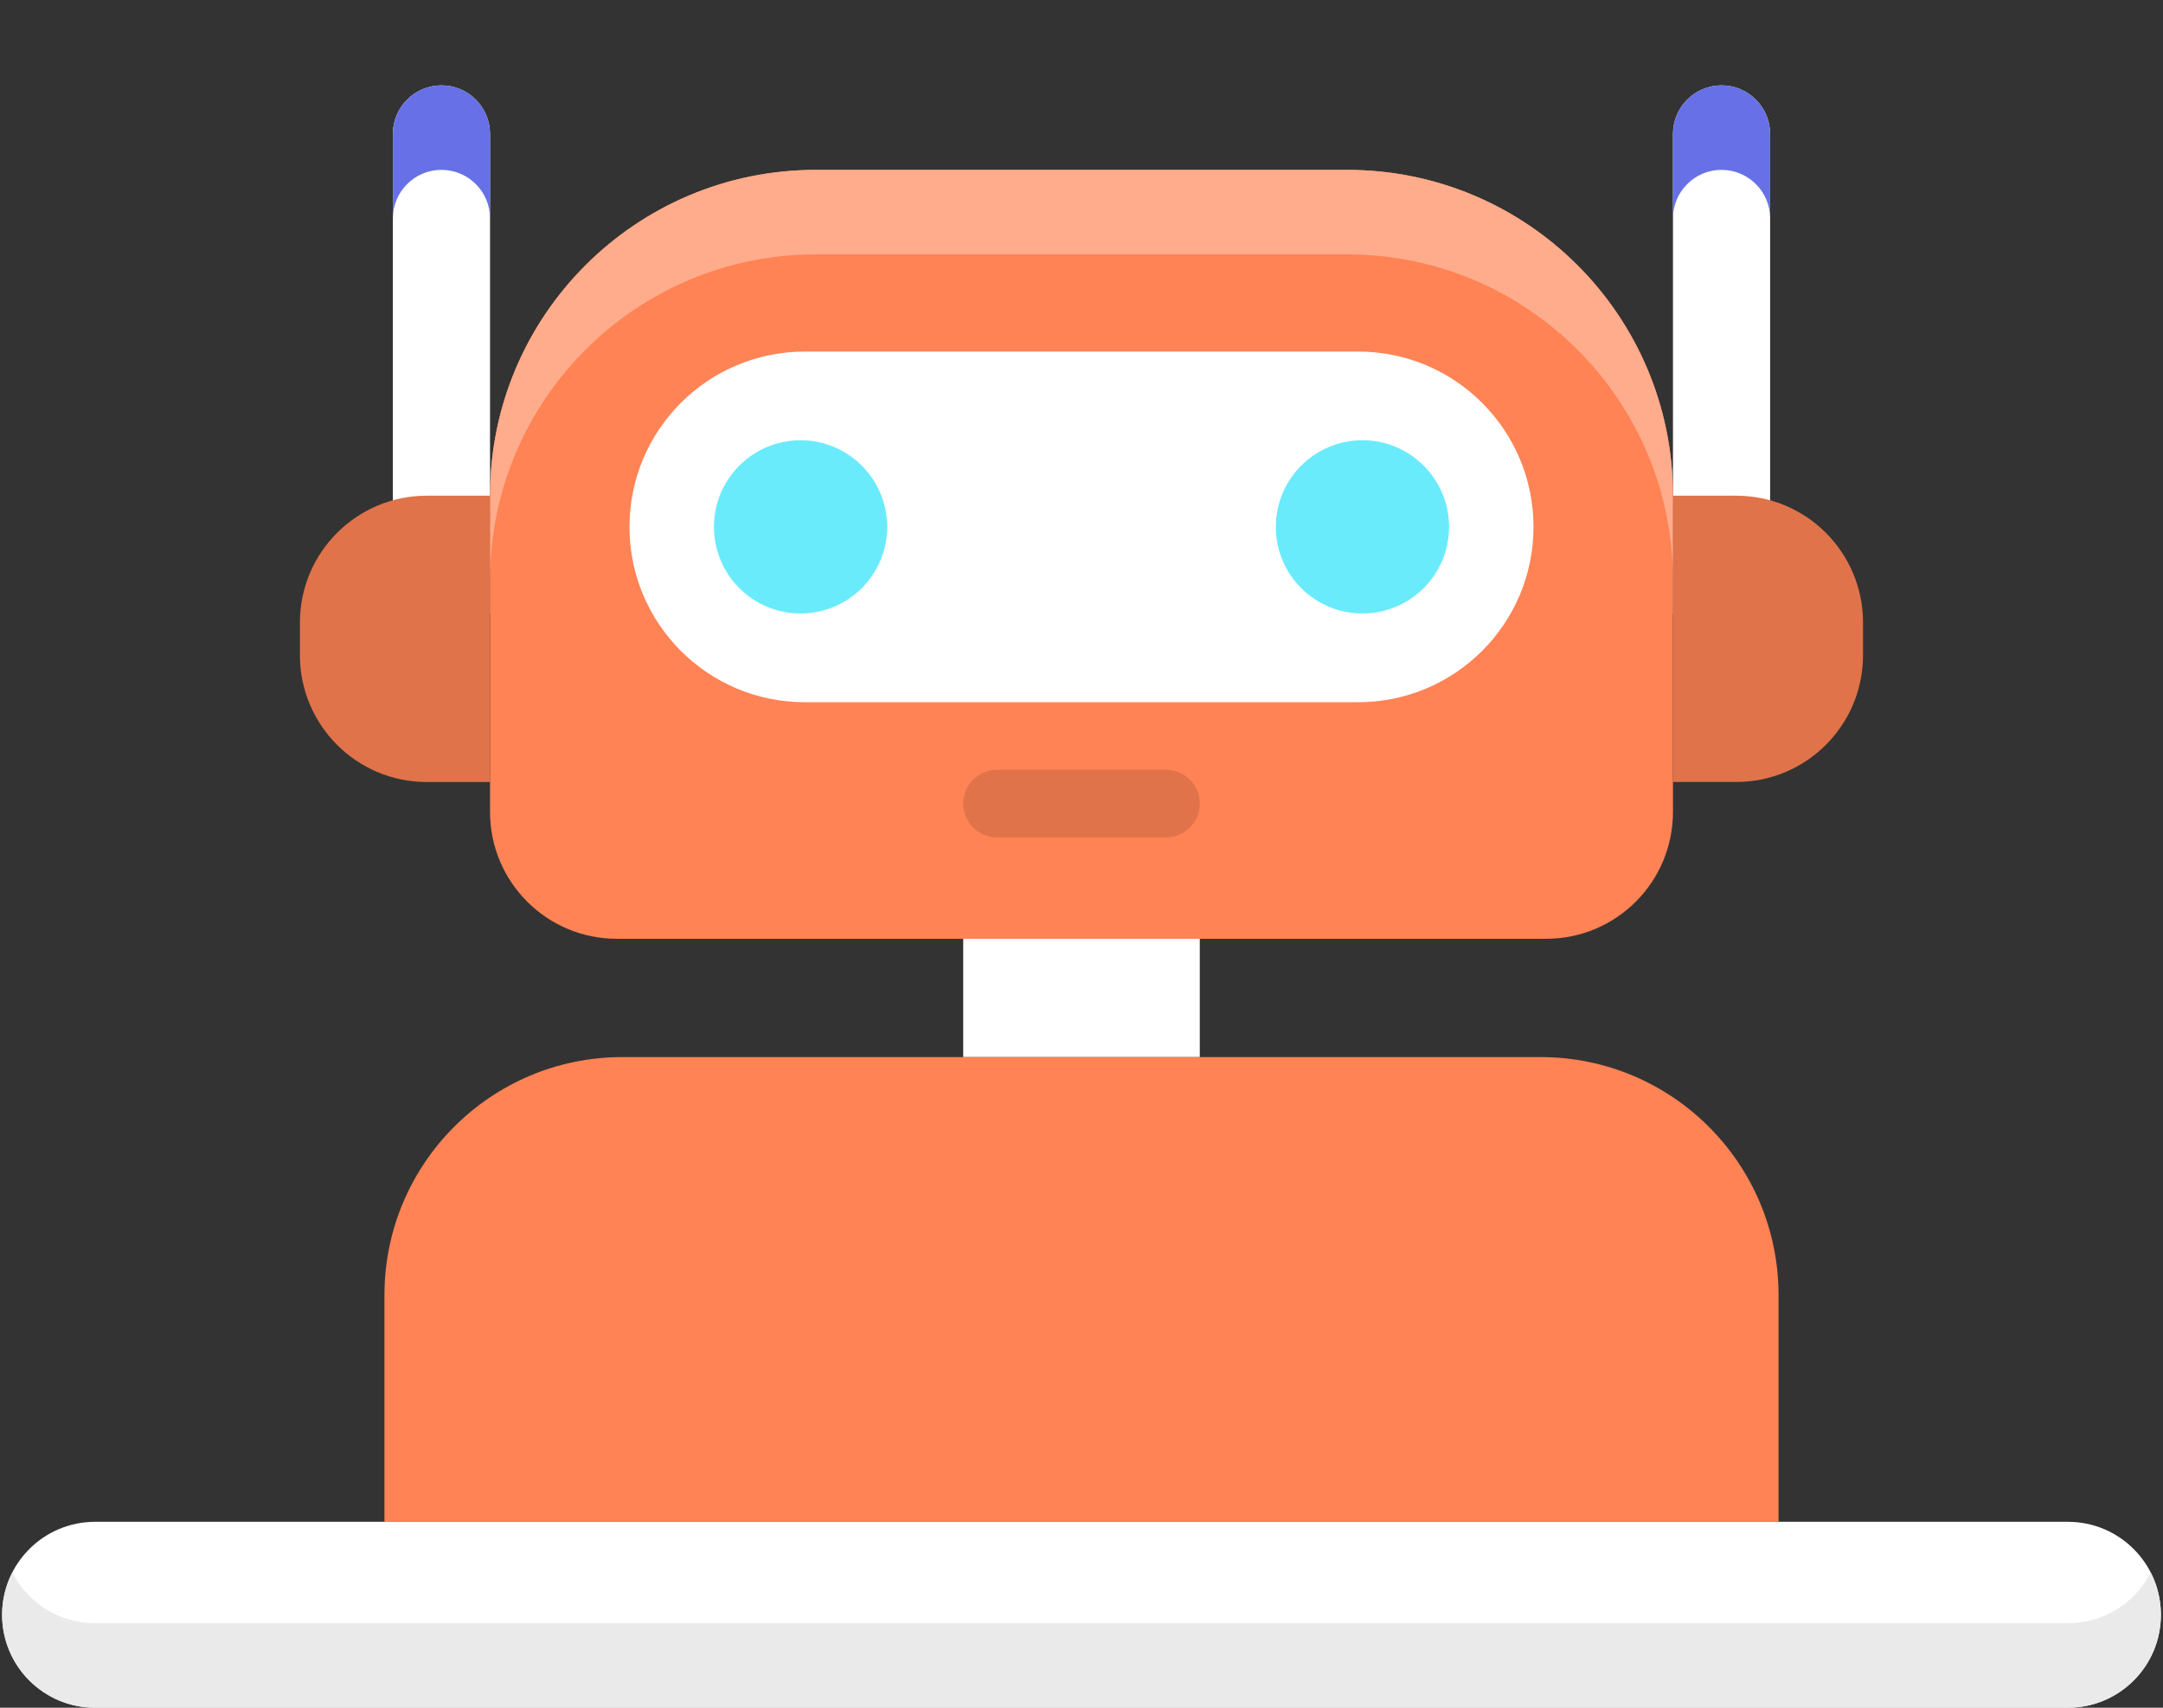 <svg width="38" height="30" viewBox="0 0 38 30" fill="none" xmlns="http://www.w3.org/2000/svg">
<rect x="0" y="0" width="38" height="30" fill="#333333" stroke="none"/>
<path d="M16.922 16.492H21.078V18.57H16.922V16.492Z" fill="white"/>
<path d="M27.065 18.57H10.934C8.626 18.57 6.754 20.442 6.754 22.751V26.734H31.246V22.751C31.246 20.442 29.374 18.57 27.065 18.57Z" fill="#FF8354"/>
<path d="M8.609 10.777H6.902V2.354C6.902 1.882 7.284 1.5 7.756 1.5C8.227 1.5 8.609 1.882 8.609 2.354V10.777Z" fill="white"/>
<path d="M31.098 10.777H29.391V2.354C29.391 1.882 29.773 1.5 30.244 1.5C30.715 1.5 31.098 1.882 31.098 2.354V10.777Z" fill="white"/>
<path d="M30.244 1.5C29.773 1.5 29.391 1.882 29.391 2.354V3.838C29.391 3.366 29.773 2.984 30.244 2.984C30.715 2.984 31.098 3.366 31.098 3.838V2.354C31.098 1.882 30.715 1.5 30.244 1.5Z" fill="#6770E6"/>
<path d="M7.756 1.5C7.284 1.5 6.902 1.882 6.902 2.354V3.838C6.902 3.366 7.284 2.984 7.756 2.984C8.227 2.984 8.609 3.366 8.609 3.838V2.354C8.609 1.882 8.227 1.5 7.756 1.5Z" fill="#6770E6"/>
<path d="M36.33 26.734H1.67C0.768 26.734 0.037 27.465 0.037 28.367C0.037 29.269 0.768 30 1.67 30H36.33C37.232 30 37.963 29.269 37.963 28.367C37.963 27.465 37.232 26.734 36.33 26.734Z" fill="white"/>
<path d="M36.33 28.516H1.67C1.036 28.516 0.486 28.154 0.216 27.625C0.102 27.848 0.037 28.1 0.037 28.367C0.037 29.269 0.768 30 1.67 30H36.33C37.232 30 37.963 29.269 37.963 28.367C37.963 28.1 37.898 27.848 37.784 27.625C37.514 28.154 36.964 28.516 36.33 28.516Z" fill="#EAEAEA"/>
<path d="M27.163 16.492H10.837C9.607 16.492 8.609 15.495 8.609 14.264V8.707C8.609 5.546 11.171 2.984 14.332 2.984H23.668C26.829 2.984 29.391 5.546 29.391 8.707V14.264C29.391 15.495 28.393 16.492 27.163 16.492Z" fill="#FF8354"/>
<path d="M23.668 2.984H14.332C11.171 2.984 8.609 5.546 8.609 8.707V10.191C8.609 7.031 11.171 4.469 14.332 4.469H23.668C26.829 4.469 29.391 7.031 29.391 10.191V8.707C29.391 5.546 26.829 2.984 23.668 2.984Z" fill="#FFAC8C"/>
<path d="M29.391 13.737H30.503C31.733 13.737 32.73 12.74 32.73 11.509V10.936C32.73 9.706 31.733 8.708 30.503 8.708H29.391V13.737Z" fill="#E0734A"/>
<path d="M7.497 13.738H8.609V8.708H7.497C6.267 8.708 5.269 9.706 5.269 10.936V11.509C5.269 12.74 6.267 13.738 7.497 13.738Z" fill="#E0734A"/>
<path d="M20.484 14.711H17.516C17.188 14.711 16.922 14.445 16.922 14.117C16.922 13.789 17.188 13.523 17.516 13.523H20.484C20.812 13.523 21.078 13.789 21.078 14.117C21.078 14.445 20.812 14.711 20.484 14.711Z" fill="#E0734A"/>
<path d="M23.861 12.336H14.139C12.437 12.336 11.059 10.957 11.059 9.256C11.059 7.555 12.437 6.176 14.139 6.176H23.861C25.562 6.176 26.941 7.555 26.941 9.256C26.941 10.957 25.562 12.336 23.861 12.336Z" fill="white"/>
<path d="M15.586 9.256C15.586 10.096 14.905 10.777 14.064 10.777C13.224 10.777 12.543 10.096 12.543 9.256C12.543 8.416 13.224 7.734 14.064 7.734C14.905 7.734 15.586 8.416 15.586 9.256Z" fill="#69EBFC"/>
<path d="M25.457 9.256C25.457 10.096 24.776 10.777 23.936 10.777C23.095 10.777 22.414 10.096 22.414 9.256C22.414 8.416 23.095 7.734 23.936 7.734C24.776 7.734 25.457 8.416 25.457 9.256Z" fill="#69EBFC"/>
</svg>
